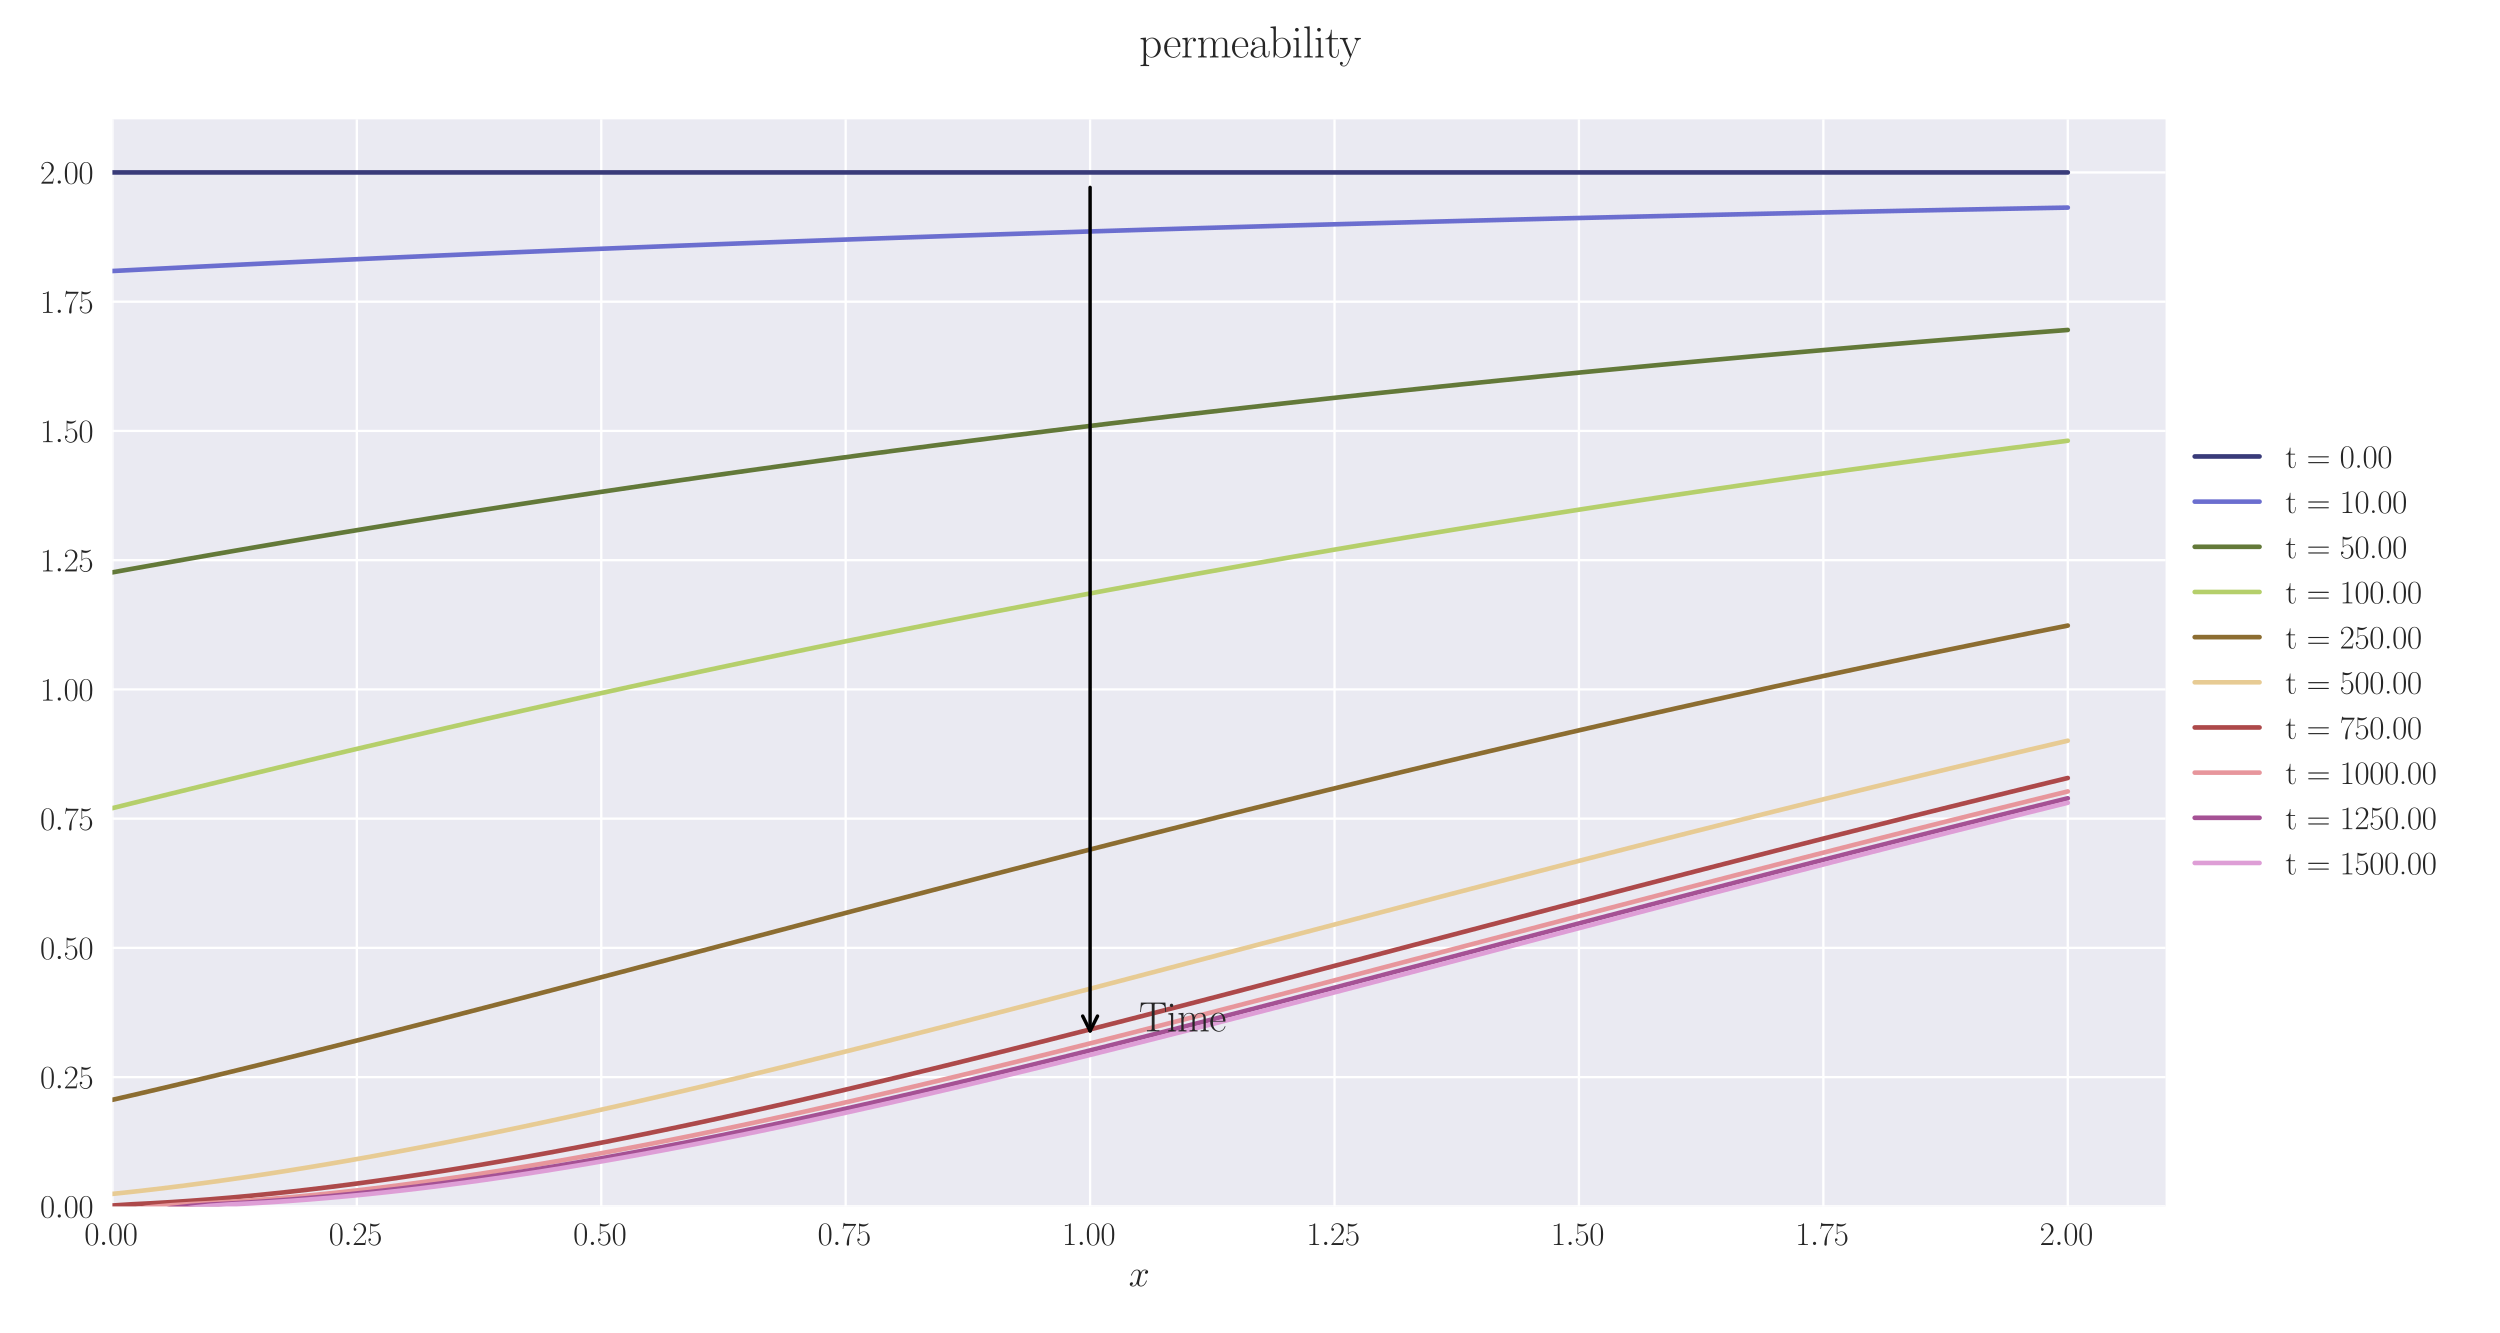 <?xml version="1.0" encoding="utf-8" standalone="no"?>
<!DOCTYPE svg PUBLIC "-//W3C//DTD SVG 1.1//EN"
  "http://www.w3.org/Graphics/SVG/1.1/DTD/svg11.dtd">
<svg xmlns:xlink="http://www.w3.org/1999/xlink" width="1080pt" height="576pt" viewBox="0 0 1080 576" xmlns="http://www.w3.org/2000/svg" version="1.1">
 <defs>
  <style type="text/css">*{stroke-linejoin: round; stroke-linecap: butt}</style>
 </defs>
 <g id="figure_1">
  <g id="patch_1">
   <path d="M 0 576 
L 1080 576 
L 1080 0 
L 0 0 
z
" style="fill: #ffffff"/>
  </g>
  <g id="axes_1">
   <g id="patch_2">
    <path d="M 48.559 521.153 
L 935.518 521.153 
L 935.518 51.564 
L 48.559 51.564 
z
" style="fill: #eaeaf2"/>
   </g>
   <g id="matplotlib.axis_1">
    <g id="xtick_1">
     <g id="line2d_1">
      <path d="M 48.559 521.153 
L 48.559 51.564 
" clip-path="url(#p00d045db43)" style="fill: none; stroke: #ffffff; stroke-linecap: round"/>
     </g>
     <g id="line2d_2"/>
     <g id="text_1">
      <!-- $\mathdefault{0.00}$ -->
      <g style="fill: #262626" transform="translate(36.42 537.839) scale(0.14 -0.14)">
       <defs>
        <path id="CMR17-30" d="M 2688 2025 
C 2688 2416 2682 3080 2413 3591 
C 2176 4039 1798 4198 1466 4198 
C 1158 4198 768 4058 525 3597 
C 269 3118 243 2524 243 2025 
C 243 1661 250 1106 448 619 
C 723 -39 1216 -128 1466 -128 
C 1760 -128 2208 -7 2470 600 
C 2662 1042 2688 1559 2688 2025 
z
M 1466 -26 
C 1056 -26 813 325 723 812 
C 653 1188 653 1738 653 2096 
C 653 2588 653 2997 736 3387 
C 858 3929 1216 4096 1466 4096 
C 1728 4096 2067 3923 2189 3400 
C 2272 3036 2278 2607 2278 2096 
C 2278 1680 2278 1169 2202 792 
C 2067 95 1690 -26 1466 -26 
z
" transform="scale(0.016)"/>
        <path id="CMMI12-3a" d="M 1178 307 
C 1178 492 1024 619 870 619 
C 685 619 557 466 557 313 
C 557 128 710 0 864 0 
C 1050 0 1178 153 1178 307 
z
" transform="scale(0.016)"/>
       </defs>
       <use xlink:href="#CMR17-30" transform="scale(0.996)"/>
       <use xlink:href="#CMMI12-3a" transform="translate(45.69 0) scale(0.996)"/>
       <use xlink:href="#CMR17-30" transform="translate(72.788 0) scale(0.996)"/>
       <use xlink:href="#CMR17-30" transform="translate(118.478 0) scale(0.996)"/>
      </g>
     </g>
    </g>
    <g id="xtick_2">
     <g id="line2d_3">
      <path d="M 154.149 521.153 
L 154.149 51.564 
" clip-path="url(#p00d045db43)" style="fill: none; stroke: #ffffff; stroke-linecap: round"/>
     </g>
     <g id="line2d_4"/>
     <g id="text_2">
      <!-- $\mathdefault{0.25}$ -->
      <g style="fill: #262626" transform="translate(142.01 537.839) scale(0.14 -0.14)">
       <defs>
        <path id="CMR17-32" d="M 2669 989 
L 2554 989 
C 2490 536 2438 459 2413 420 
C 2381 369 1920 369 1830 369 
L 602 369 
C 832 619 1280 1072 1824 1597 
C 2214 1967 2669 2402 2669 3035 
C 2669 3790 2067 4224 1395 4224 
C 691 4224 262 3604 262 3030 
C 262 2780 448 2748 525 2748 
C 589 2748 781 2787 781 3010 
C 781 3207 614 3264 525 3264 
C 486 3264 448 3258 422 3245 
C 544 3790 915 4058 1306 4058 
C 1862 4058 2227 3617 2227 3035 
C 2227 2479 1901 2000 1536 1584 
L 262 146 
L 262 0 
L 2515 0 
L 2669 989 
z
" transform="scale(0.016)"/>
        <path id="CMR17-35" d="M 730 3692 
C 794 3666 1056 3584 1325 3584 
C 1920 3584 2246 3911 2432 4100 
C 2432 4157 2432 4192 2394 4192 
C 2387 4192 2374 4192 2323 4163 
C 2099 4058 1837 3973 1517 3973 
C 1325 3973 1037 3999 723 4139 
C 653 4171 640 4171 634 4171 
C 602 4171 595 4164 595 4037 
L 595 2203 
C 595 2089 595 2057 659 2057 
C 691 2057 704 2070 736 2114 
C 941 2401 1222 2522 1542 2522 
C 1766 2522 2246 2382 2246 1289 
C 2246 1085 2246 715 2054 421 
C 1894 159 1645 25 1370 25 
C 947 25 518 320 403 814 
C 429 807 480 795 506 795 
C 589 795 749 840 749 1038 
C 749 1210 627 1280 506 1280 
C 358 1280 262 1190 262 1011 
C 262 454 704 -128 1382 -128 
C 2042 -128 2669 440 2669 1264 
C 2669 2030 2170 2624 1549 2624 
C 1222 2624 947 2503 730 2274 
L 730 3692 
z
" transform="scale(0.016)"/>
       </defs>
       <use xlink:href="#CMR17-30" transform="scale(0.996)"/>
       <use xlink:href="#CMMI12-3a" transform="translate(45.69 0) scale(0.996)"/>
       <use xlink:href="#CMR17-32" transform="translate(72.788 0) scale(0.996)"/>
       <use xlink:href="#CMR17-35" transform="translate(118.478 0) scale(0.996)"/>
      </g>
     </g>
    </g>
    <g id="xtick_3">
     <g id="line2d_5">
      <path d="M 259.74 521.153 
L 259.74 51.564 
" clip-path="url(#p00d045db43)" style="fill: none; stroke: #ffffff; stroke-linecap: round"/>
     </g>
     <g id="line2d_6"/>
     <g id="text_3">
      <!-- $\mathdefault{0.50}$ -->
      <g style="fill: #262626" transform="translate(247.6 537.839) scale(0.14 -0.14)">
       <use xlink:href="#CMR17-30" transform="scale(0.996)"/>
       <use xlink:href="#CMMI12-3a" transform="translate(45.69 0) scale(0.996)"/>
       <use xlink:href="#CMR17-35" transform="translate(72.788 0) scale(0.996)"/>
       <use xlink:href="#CMR17-30" transform="translate(118.478 0) scale(0.996)"/>
      </g>
     </g>
    </g>
    <g id="xtick_4">
     <g id="line2d_7">
      <path d="M 365.33 521.153 
L 365.33 51.564 
" clip-path="url(#p00d045db43)" style="fill: none; stroke: #ffffff; stroke-linecap: round"/>
     </g>
     <g id="line2d_8"/>
     <g id="text_4">
      <!-- $\mathdefault{0.75}$ -->
      <g style="fill: #262626" transform="translate(353.19 537.839) scale(0.14 -0.14)">
       <defs>
        <path id="CMR17-37" d="M 2886 3941 
L 2886 4081 
L 1382 4081 
C 634 4081 621 4165 595 4288 
L 480 4288 
L 294 3094 
L 410 3094 
C 429 3215 474 3540 550 3661 
C 589 3712 1062 3712 1171 3712 
L 2579 3712 
L 1869 2661 
C 1395 1954 1069 999 1069 165 
C 1069 89 1069 -128 1299 -128 
C 1530 -128 1530 89 1530 171 
L 1530 465 
C 1530 1508 1709 2196 2003 2636 
L 2886 3941 
z
" transform="scale(0.016)"/>
       </defs>
       <use xlink:href="#CMR17-30" transform="scale(0.996)"/>
       <use xlink:href="#CMMI12-3a" transform="translate(45.69 0) scale(0.996)"/>
       <use xlink:href="#CMR17-37" transform="translate(72.788 0) scale(0.996)"/>
       <use xlink:href="#CMR17-35" transform="translate(118.478 0) scale(0.996)"/>
      </g>
     </g>
    </g>
    <g id="xtick_5">
     <g id="line2d_9">
      <path d="M 470.92 521.153 
L 470.92 51.564 
" clip-path="url(#p00d045db43)" style="fill: none; stroke: #ffffff; stroke-linecap: round"/>
     </g>
     <g id="line2d_10"/>
     <g id="text_5">
      <!-- $\mathdefault{1.00}$ -->
      <g style="fill: #262626" transform="translate(458.781 537.839) scale(0.14 -0.14)">
       <defs>
        <path id="CMR17-31" d="M 1702 4058 
C 1702 4192 1696 4192 1606 4192 
C 1357 3916 979 3827 621 3827 
C 602 3827 570 3827 563 3808 
C 557 3795 557 3782 557 3648 
C 755 3648 1088 3686 1344 3839 
L 1344 461 
C 1344 236 1331 160 781 160 
L 589 160 
L 589 0 
C 896 0 1216 0 1523 0 
C 1830 0 2150 0 2458 0 
L 2458 160 
L 2266 160 
C 1715 160 1702 230 1702 458 
L 1702 4058 
z
" transform="scale(0.016)"/>
       </defs>
       <use xlink:href="#CMR17-31" transform="scale(0.996)"/>
       <use xlink:href="#CMMI12-3a" transform="translate(45.69 0) scale(0.996)"/>
       <use xlink:href="#CMR17-30" transform="translate(72.788 0) scale(0.996)"/>
       <use xlink:href="#CMR17-30" transform="translate(118.478 0) scale(0.996)"/>
      </g>
     </g>
    </g>
    <g id="xtick_6">
     <g id="line2d_11">
      <path d="M 576.511 521.153 
L 576.511 51.564 
" clip-path="url(#p00d045db43)" style="fill: none; stroke: #ffffff; stroke-linecap: round"/>
     </g>
     <g id="line2d_12"/>
     <g id="text_6">
      <!-- $\mathdefault{1.25}$ -->
      <g style="fill: #262626" transform="translate(564.371 537.839) scale(0.14 -0.14)">
       <use xlink:href="#CMR17-31" transform="scale(0.996)"/>
       <use xlink:href="#CMMI12-3a" transform="translate(45.69 0) scale(0.996)"/>
       <use xlink:href="#CMR17-32" transform="translate(72.788 0) scale(0.996)"/>
       <use xlink:href="#CMR17-35" transform="translate(118.478 0) scale(0.996)"/>
      </g>
     </g>
    </g>
    <g id="xtick_7">
     <g id="line2d_13">
      <path d="M 682.101 521.153 
L 682.101 51.564 
" clip-path="url(#p00d045db43)" style="fill: none; stroke: #ffffff; stroke-linecap: round"/>
     </g>
     <g id="line2d_14"/>
     <g id="text_7">
      <!-- $\mathdefault{1.50}$ -->
      <g style="fill: #262626" transform="translate(669.961 537.839) scale(0.14 -0.14)">
       <use xlink:href="#CMR17-31" transform="scale(0.996)"/>
       <use xlink:href="#CMMI12-3a" transform="translate(45.69 0) scale(0.996)"/>
       <use xlink:href="#CMR17-35" transform="translate(72.788 0) scale(0.996)"/>
       <use xlink:href="#CMR17-30" transform="translate(118.478 0) scale(0.996)"/>
      </g>
     </g>
    </g>
    <g id="xtick_8">
     <g id="line2d_15">
      <path d="M 787.691 521.153 
L 787.691 51.564 
" clip-path="url(#p00d045db43)" style="fill: none; stroke: #ffffff; stroke-linecap: round"/>
     </g>
     <g id="line2d_16"/>
     <g id="text_8">
      <!-- $\mathdefault{1.75}$ -->
      <g style="fill: #262626" transform="translate(775.552 537.839) scale(0.14 -0.14)">
       <use xlink:href="#CMR17-31" transform="scale(0.996)"/>
       <use xlink:href="#CMMI12-3a" transform="translate(45.69 0) scale(0.996)"/>
       <use xlink:href="#CMR17-37" transform="translate(72.788 0) scale(0.996)"/>
       <use xlink:href="#CMR17-35" transform="translate(118.478 0) scale(0.996)"/>
      </g>
     </g>
    </g>
    <g id="xtick_9">
     <g id="line2d_17">
      <path d="M 893.282 521.153 
L 893.282 51.564 
" clip-path="url(#p00d045db43)" style="fill: none; stroke: #ffffff; stroke-linecap: round"/>
     </g>
     <g id="line2d_18"/>
     <g id="text_9">
      <!-- $\mathdefault{2.00}$ -->
      <g style="fill: #262626" transform="translate(881.142 537.839) scale(0.14 -0.14)">
       <use xlink:href="#CMR17-32" transform="scale(0.996)"/>
       <use xlink:href="#CMMI12-3a" transform="translate(45.69 0) scale(0.996)"/>
       <use xlink:href="#CMR17-30" transform="translate(72.788 0) scale(0.996)"/>
       <use xlink:href="#CMR17-30" transform="translate(118.478 0) scale(0.996)"/>
      </g>
     </g>
    </g>
    <g id="text_10">
     <!-- $x$ -->
     <g style="fill: #262626" transform="translate(487.604 555.621) scale(0.16 -0.16)">
      <defs>
       <path id="CMMI12-78" d="M 3034 2606 
C 2829 2567 2752 2414 2752 2293 
C 2752 2139 2874 2088 2963 2088 
C 3155 2088 3290 2254 3290 2427 
C 3290 2695 2982 2816 2714 2816 
C 2323 2816 2106 2433 2048 2312 
C 1901 2816 1504 2816 1389 2816 
C 736 2816 390 1980 390 1839 
C 390 1814 416 1782 461 1782 
C 512 1782 525 1820 538 1846 
C 755 2555 1184 2689 1370 2689 
C 1658 2689 1715 2420 1715 2267 
C 1715 2127 1677 1980 1600 1673 
L 1382 798 
C 1286 415 1101 64 762 64 
C 730 64 570 64 435 147 
C 666 192 717 383 717 460 
C 717 588 621 664 499 664 
C 346 664 179 530 179 326 
C 179 57 480 -64 755 -64 
C 1062 -64 1280 179 1414 441 
C 1517 64 1837 -64 2074 -64 
C 2726 -64 3072 773 3072 913 
C 3072 945 3046 971 3008 971 
C 2950 971 2944 939 2925 888 
C 2752 326 2381 64 2093 64 
C 1869 64 1747 230 1747 492 
C 1747 632 1773 734 1875 1156 
L 2099 2024 
C 2195 2408 2413 2689 2707 2689 
C 2720 2689 2899 2689 3034 2606 
z
" transform="scale(0.016)"/>
      </defs>
      <use xlink:href="#CMMI12-78" transform="scale(0.996)"/>
     </g>
    </g>
   </g>
   <g id="matplotlib.axis_2">
    <g id="ytick_1">
     <g id="line2d_19">
      <path d="M 48.559 521.153 
L 935.518 521.153 
" clip-path="url(#p00d045db43)" style="fill: none; stroke: #ffffff; stroke-linecap: round"/>
     </g>
     <g id="line2d_20"/>
     <g id="text_11">
      <!-- $\mathdefault{0.00}$ -->
      <g style="fill: #262626" transform="translate(17.28 525.996) scale(0.14 -0.14)">
       <use xlink:href="#CMR17-30" transform="scale(0.996)"/>
       <use xlink:href="#CMMI12-3a" transform="translate(45.69 0) scale(0.996)"/>
       <use xlink:href="#CMR17-30" transform="translate(72.788 0) scale(0.996)"/>
       <use xlink:href="#CMR17-30" transform="translate(118.478 0) scale(0.996)"/>
      </g>
     </g>
    </g>
    <g id="ytick_2">
     <g id="line2d_21">
      <path d="M 48.559 465.321 
L 935.518 465.321 
" clip-path="url(#p00d045db43)" style="fill: none; stroke: #ffffff; stroke-linecap: round"/>
     </g>
     <g id="line2d_22"/>
     <g id="text_12">
      <!-- $\mathdefault{0.25}$ -->
      <g style="fill: #262626" transform="translate(17.28 470.164) scale(0.14 -0.14)">
       <use xlink:href="#CMR17-30" transform="scale(0.996)"/>
       <use xlink:href="#CMMI12-3a" transform="translate(45.69 0) scale(0.996)"/>
       <use xlink:href="#CMR17-32" transform="translate(72.788 0) scale(0.996)"/>
       <use xlink:href="#CMR17-35" transform="translate(118.478 0) scale(0.996)"/>
      </g>
     </g>
    </g>
    <g id="ytick_3">
     <g id="line2d_23">
      <path d="M 48.559 409.489 
L 935.518 409.489 
" clip-path="url(#p00d045db43)" style="fill: none; stroke: #ffffff; stroke-linecap: round"/>
     </g>
     <g id="line2d_24"/>
     <g id="text_13">
      <!-- $\mathdefault{0.50}$ -->
      <g style="fill: #262626" transform="translate(17.28 414.332) scale(0.14 -0.14)">
       <use xlink:href="#CMR17-30" transform="scale(0.996)"/>
       <use xlink:href="#CMMI12-3a" transform="translate(45.69 0) scale(0.996)"/>
       <use xlink:href="#CMR17-35" transform="translate(72.788 0) scale(0.996)"/>
       <use xlink:href="#CMR17-30" transform="translate(118.478 0) scale(0.996)"/>
      </g>
     </g>
    </g>
    <g id="ytick_4">
     <g id="line2d_25">
      <path d="M 48.559 353.656 
L 935.518 353.656 
" clip-path="url(#p00d045db43)" style="fill: none; stroke: #ffffff; stroke-linecap: round"/>
     </g>
     <g id="line2d_26"/>
     <g id="text_14">
      <!-- $\mathdefault{0.75}$ -->
      <g style="fill: #262626" transform="translate(17.28 358.499) scale(0.14 -0.14)">
       <use xlink:href="#CMR17-30" transform="scale(0.996)"/>
       <use xlink:href="#CMMI12-3a" transform="translate(45.69 0) scale(0.996)"/>
       <use xlink:href="#CMR17-37" transform="translate(72.788 0) scale(0.996)"/>
       <use xlink:href="#CMR17-35" transform="translate(118.478 0) scale(0.996)"/>
      </g>
     </g>
    </g>
    <g id="ytick_5">
     <g id="line2d_27">
      <path d="M 48.559 297.824 
L 935.518 297.824 
" clip-path="url(#p00d045db43)" style="fill: none; stroke: #ffffff; stroke-linecap: round"/>
     </g>
     <g id="line2d_28"/>
     <g id="text_15">
      <!-- $\mathdefault{1.00}$ -->
      <g style="fill: #262626" transform="translate(17.28 302.667) scale(0.14 -0.14)">
       <use xlink:href="#CMR17-31" transform="scale(0.996)"/>
       <use xlink:href="#CMMI12-3a" transform="translate(45.69 0) scale(0.996)"/>
       <use xlink:href="#CMR17-30" transform="translate(72.788 0) scale(0.996)"/>
       <use xlink:href="#CMR17-30" transform="translate(118.478 0) scale(0.996)"/>
      </g>
     </g>
    </g>
    <g id="ytick_6">
     <g id="line2d_29">
      <path d="M 48.559 241.992 
L 935.518 241.992 
" clip-path="url(#p00d045db43)" style="fill: none; stroke: #ffffff; stroke-linecap: round"/>
     </g>
     <g id="line2d_30"/>
     <g id="text_16">
      <!-- $\mathdefault{1.25}$ -->
      <g style="fill: #262626" transform="translate(17.28 246.835) scale(0.14 -0.14)">
       <use xlink:href="#CMR17-31" transform="scale(0.996)"/>
       <use xlink:href="#CMMI12-3a" transform="translate(45.69 0) scale(0.996)"/>
       <use xlink:href="#CMR17-32" transform="translate(72.788 0) scale(0.996)"/>
       <use xlink:href="#CMR17-35" transform="translate(118.478 0) scale(0.996)"/>
      </g>
     </g>
    </g>
    <g id="ytick_7">
     <g id="line2d_31">
      <path d="M 48.559 186.16 
L 935.518 186.16 
" clip-path="url(#p00d045db43)" style="fill: none; stroke: #ffffff; stroke-linecap: round"/>
     </g>
     <g id="line2d_32"/>
     <g id="text_17">
      <!-- $\mathdefault{1.50}$ -->
      <g style="fill: #262626" transform="translate(17.28 191.003) scale(0.14 -0.14)">
       <use xlink:href="#CMR17-31" transform="scale(0.996)"/>
       <use xlink:href="#CMMI12-3a" transform="translate(45.69 0) scale(0.996)"/>
       <use xlink:href="#CMR17-35" transform="translate(72.788 0) scale(0.996)"/>
       <use xlink:href="#CMR17-30" transform="translate(118.478 0) scale(0.996)"/>
      </g>
     </g>
    </g>
    <g id="ytick_8">
     <g id="line2d_33">
      <path d="M 48.559 130.328 
L 935.518 130.328 
" clip-path="url(#p00d045db43)" style="fill: none; stroke: #ffffff; stroke-linecap: round"/>
     </g>
     <g id="line2d_34"/>
     <g id="text_18">
      <!-- $\mathdefault{1.75}$ -->
      <g style="fill: #262626" transform="translate(17.28 135.171) scale(0.14 -0.14)">
       <use xlink:href="#CMR17-31" transform="scale(0.996)"/>
       <use xlink:href="#CMMI12-3a" transform="translate(45.69 0) scale(0.996)"/>
       <use xlink:href="#CMR17-37" transform="translate(72.788 0) scale(0.996)"/>
       <use xlink:href="#CMR17-35" transform="translate(118.478 0) scale(0.996)"/>
      </g>
     </g>
    </g>
    <g id="ytick_9">
     <g id="line2d_35">
      <path d="M 48.559 74.495 
L 935.518 74.495 
" clip-path="url(#p00d045db43)" style="fill: none; stroke: #ffffff; stroke-linecap: round"/>
     </g>
     <g id="line2d_36"/>
     <g id="text_19">
      <!-- $\mathdefault{2.00}$ -->
      <g style="fill: #262626" transform="translate(17.28 79.338) scale(0.14 -0.14)">
       <use xlink:href="#CMR17-32" transform="scale(0.996)"/>
       <use xlink:href="#CMMI12-3a" transform="translate(45.69 0) scale(0.996)"/>
       <use xlink:href="#CMR17-30" transform="translate(72.788 0) scale(0.996)"/>
       <use xlink:href="#CMR17-30" transform="translate(118.478 0) scale(0.996)"/>
      </g>
     </g>
    </g>
   </g>
   <g id="line2d_37">
    <path d="M 48.559 74.495 
L 57.006 74.495 
L 65.454 74.495 
L 73.901 74.495 
L 82.348 74.495 
L 90.795 74.495 
L 99.242 74.495 
L 107.69 74.495 
L 116.137 74.495 
L 124.584 74.495 
L 133.031 74.495 
L 141.479 74.495 
L 149.926 74.495 
L 158.373 74.495 
L 166.82 74.495 
L 175.267 74.495 
L 183.715 74.495 
L 192.162 74.495 
L 200.609 74.495 
L 209.056 74.495 
L 217.504 74.495 
L 225.951 74.495 
L 234.398 74.495 
L 242.845 74.495 
L 251.292 74.495 
L 259.74 74.495 
L 268.187 74.495 
L 276.634 74.495 
L 285.081 74.495 
L 293.529 74.495 
L 301.976 74.495 
L 310.423 74.495 
L 318.87 74.495 
L 327.317 74.495 
L 335.765 74.495 
L 344.212 74.495 
L 352.659 74.495 
L 361.106 74.495 
L 369.554 74.495 
L 378.001 74.495 
L 386.448 74.495 
L 394.895 74.495 
L 403.343 74.495 
L 411.79 74.495 
L 420.237 74.495 
L 428.684 74.495 
L 437.131 74.495 
L 445.579 74.495 
L 454.026 74.495 
L 462.473 74.495 
L 470.92 74.495 
L 479.368 74.495 
L 487.815 74.495 
L 496.262 74.495 
L 504.709 74.495 
L 513.156 74.495 
L 521.604 74.495 
L 530.051 74.495 
L 538.498 74.495 
L 546.945 74.495 
L 555.393 74.495 
L 563.84 74.495 
L 572.287 74.495 
L 580.734 74.495 
L 589.181 74.495 
L 597.629 74.495 
L 606.076 74.495 
L 614.523 74.495 
L 622.97 74.495 
L 631.418 74.495 
L 639.865 74.495 
L 648.312 74.495 
L 656.759 74.495 
L 665.206 74.495 
L 673.654 74.495 
L 682.101 74.495 
L 690.548 74.495 
L 698.995 74.495 
L 707.443 74.495 
L 715.89 74.495 
L 724.337 74.495 
L 732.784 74.495 
L 741.232 74.495 
L 749.679 74.495 
L 758.126 74.495 
L 766.573 74.495 
L 775.02 74.495 
L 783.468 74.495 
L 791.915 74.495 
L 800.362 74.495 
L 808.809 74.495 
L 817.257 74.495 
L 825.704 74.495 
L 834.151 74.495 
L 842.598 74.495 
L 851.045 74.495 
L 859.493 74.495 
L 867.94 74.495 
L 876.387 74.495 
L 884.834 74.495 
L 893.282 74.495 
" clip-path="url(#p00d045db43)" style="fill: none; stroke: #393b79; stroke-width: 2; stroke-linecap: round"/>
   </g>
   <g id="line2d_38">
    <path d="M 48.559 117.081 
L 57.006 116.651 
L 65.454 116.225 
L 73.901 115.799 
L 82.348 115.377 
L 90.795 114.961 
L 99.242 114.549 
L 107.69 114.142 
L 116.137 113.739 
L 124.584 113.341 
L 133.031 112.948 
L 141.479 112.559 
L 149.926 112.171 
L 158.373 111.785 
L 166.82 111.404 
L 175.267 111.026 
L 183.715 110.654 
L 192.162 110.285 
L 200.609 109.92 
L 209.056 109.56 
L 217.504 109.204 
L 225.951 108.851 
L 234.398 108.503 
L 242.845 108.155 
L 251.292 107.809 
L 259.74 107.467 
L 268.187 107.129 
L 276.634 106.795 
L 285.081 106.465 
L 293.529 106.138 
L 301.976 105.815 
L 310.423 105.496 
L 318.87 105.18 
L 327.317 104.867 
L 335.765 104.559 
L 344.212 104.251 
L 352.659 103.944 
L 361.106 103.641 
L 369.554 103.342 
L 378.001 103.045 
L 386.448 102.752 
L 394.895 102.462 
L 403.343 102.175 
L 411.79 101.892 
L 420.237 101.612 
L 428.684 101.334 
L 437.131 101.06 
L 445.579 100.789 
L 454.026 100.521 
L 462.473 100.255 
L 470.92 99.988 
L 479.368 99.725 
L 487.815 99.465 
L 496.262 99.207 
L 504.709 98.953 
L 513.156 98.701 
L 521.604 98.452 
L 530.051 98.205 
L 538.498 97.962 
L 546.945 97.721 
L 555.393 97.482 
L 563.84 97.246 
L 572.287 97.013 
L 580.734 96.783 
L 589.181 96.555 
L 597.629 96.329 
L 606.076 96.105 
L 614.523 95.881 
L 622.97 95.659 
L 631.418 95.44 
L 639.865 95.224 
L 648.312 95.009 
L 656.759 94.797 
L 665.206 94.587 
L 673.654 94.38 
L 682.101 94.175 
L 690.548 93.972 
L 698.995 93.771 
L 707.443 93.572 
L 715.89 93.376 
L 724.337 93.182 
L 732.784 92.99 
L 741.232 92.799 
L 749.679 92.611 
L 758.126 92.425 
L 766.573 92.241 
L 775.02 92.059 
L 783.468 91.878 
L 791.915 91.697 
L 800.362 91.519 
L 808.809 91.342 
L 817.257 91.167 
L 825.704 90.994 
L 834.151 90.823 
L 842.598 90.653 
L 851.045 90.486 
L 859.493 90.32 
L 867.94 90.156 
L 876.387 89.994 
L 884.834 89.834 
L 893.282 89.675 
" clip-path="url(#p00d045db43)" style="fill: none; stroke: #6b6ecf; stroke-width: 2; stroke-linecap: round"/>
   </g>
   <g id="line2d_39">
    <path d="M 48.559 247.265 
L 57.006 245.742 
L 65.454 244.233 
L 73.901 242.737 
L 82.348 241.247 
L 90.795 239.77 
L 99.242 238.307 
L 107.69 236.849 
L 116.137 235.406 
L 124.584 233.974 
L 133.031 232.55 
L 141.479 231.14 
L 149.926 229.738 
L 158.373 228.348 
L 166.82 226.97 
L 175.267 225.599 
L 183.715 224.244 
L 192.162 222.893 
L 200.609 221.558 
L 209.056 220.229 
L 217.504 218.914 
L 225.951 217.607 
L 234.398 216.312 
L 242.845 215.025 
L 251.292 213.751 
L 259.74 212.484 
L 268.187 211.23 
L 276.634 209.984 
L 285.081 208.751 
L 293.529 207.523 
L 301.976 206.311 
L 310.423 205.102 
L 318.87 203.91 
L 327.317 202.721 
L 335.765 201.546 
L 344.212 200.379 
L 352.659 199.221 
L 361.106 198.076 
L 369.554 196.935 
L 378.001 195.809 
L 386.448 194.688 
L 394.895 193.578 
L 403.343 192.479 
L 411.79 191.385 
L 420.237 190.304 
L 428.684 189.23 
L 437.131 188.165 
L 445.579 187.113 
L 454.026 186.063 
L 462.473 185.026 
L 470.92 184.001 
L 479.368 182.977 
L 487.815 181.966 
L 496.262 180.966 
L 504.709 179.968 
L 513.156 178.983 
L 521.604 178.01 
L 530.051 177.037 
L 538.498 176.076 
L 546.945 175.128 
L 555.393 174.181 
L 563.84 173.244 
L 572.287 172.319 
L 580.734 171.399 
L 589.181 170.486 
L 597.629 169.583 
L 606.076 168.691 
L 614.523 167.799 
L 622.97 166.919 
L 631.418 166.049 
L 639.865 165.184 
L 648.312 164.325 
L 656.759 163.476 
L 665.206 162.637 
L 673.654 161.801 
L 682.101 160.971 
L 690.548 160.152 
L 698.995 159.343 
L 707.443 158.536 
L 715.89 157.736 
L 724.337 156.945 
L 732.784 156.164 
L 741.232 155.387 
L 749.679 154.614 
L 758.126 153.851 
L 766.573 153.097 
L 775.02 152.35 
L 783.468 151.604 
L 791.915 150.867 
L 800.362 150.138 
L 808.809 149.419 
L 817.257 148.702 
L 825.704 147.99 
L 834.151 147.286 
L 842.598 146.59 
L 851.045 145.903 
L 859.493 145.218 
L 867.94 144.537 
L 876.387 143.864 
L 884.834 143.2 
L 893.282 142.543 
" clip-path="url(#p00d045db43)" style="fill: none; stroke: #637939; stroke-width: 2; stroke-linecap: round"/>
   </g>
   <g id="line2d_40">
    <path d="M 48.559 349.125 
L 57.006 347.025 
L 65.454 344.934 
L 73.901 342.852 
L 82.348 340.778 
L 90.795 338.712 
L 99.242 336.655 
L 107.69 334.608 
L 116.137 332.57 
L 124.584 330.541 
L 133.031 328.522 
L 141.479 326.512 
L 149.926 324.512 
L 158.373 322.522 
L 166.82 320.542 
L 175.267 318.571 
L 183.715 316.612 
L 192.162 314.66 
L 200.609 312.721 
L 209.056 310.792 
L 217.504 308.872 
L 225.951 306.964 
L 234.398 305.068 
L 242.845 303.179 
L 251.292 301.302 
L 259.74 299.436 
L 268.187 297.582 
L 276.634 295.739 
L 285.081 293.905 
L 293.529 292.082 
L 301.976 290.27 
L 310.423 288.469 
L 318.87 286.68 
L 327.317 284.901 
L 335.765 283.134 
L 344.212 281.378 
L 352.659 279.632 
L 361.106 277.898 
L 369.554 276.175 
L 378.001 274.464 
L 386.448 272.764 
L 394.895 271.075 
L 403.343 269.397 
L 411.79 267.73 
L 420.237 266.073 
L 428.684 264.428 
L 437.131 262.794 
L 445.579 261.172 
L 454.026 259.562 
L 462.473 257.961 
L 470.92 256.371 
L 479.368 254.793 
L 487.815 253.227 
L 496.262 251.671 
L 504.709 250.125 
L 513.156 248.591 
L 521.604 247.071 
L 530.051 245.557 
L 538.498 244.055 
L 546.945 242.567 
L 555.393 241.087 
L 563.84 239.618 
L 572.287 238.163 
L 580.734 236.715 
L 589.181 235.278 
L 597.629 233.856 
L 606.076 232.439 
L 614.523 231.036 
L 622.97 229.642 
L 631.418 228.259 
L 639.865 226.889 
L 648.312 225.525 
L 656.759 224.177 
L 665.206 222.834 
L 673.654 221.505 
L 682.101 220.183 
L 690.548 218.875 
L 698.995 217.574 
L 707.443 216.286 
L 715.89 215.006 
L 724.337 213.738 
L 732.784 212.478 
L 741.232 211.23 
L 749.679 209.99 
L 758.126 208.762 
L 766.573 207.541 
L 775.02 206.335 
L 783.468 205.131 
L 791.915 203.944 
L 800.362 202.761 
L 808.809 201.591 
L 817.257 200.43 
L 825.704 199.277 
L 834.151 198.138 
L 842.598 197.001 
L 851.045 195.88 
L 859.493 194.764 
L 867.94 193.658 
L 876.387 192.565 
L 884.834 191.475 
L 893.282 190.399 
" clip-path="url(#p00d045db43)" style="fill: none; stroke: #b5cf6b; stroke-width: 2; stroke-linecap: round"/>
   </g>
   <g id="line2d_41">
    <path d="M 48.559 475.121 
L 57.006 473.171 
L 65.454 471.2 
L 73.901 469.21 
L 82.348 467.201 
L 90.795 465.174 
L 99.242 463.13 
L 107.69 461.071 
L 116.137 458.996 
L 124.584 456.908 
L 133.031 454.806 
L 141.479 452.691 
L 149.926 450.565 
L 158.373 448.428 
L 166.82 446.28 
L 175.267 444.123 
L 183.715 441.957 
L 192.162 439.783 
L 200.609 437.602 
L 209.056 435.413 
L 217.504 433.219 
L 225.951 431.019 
L 234.398 428.813 
L 242.845 426.603 
L 251.292 424.39 
L 259.74 422.173 
L 268.187 419.954 
L 276.634 417.732 
L 285.081 415.508 
L 293.529 413.283 
L 301.976 411.057 
L 310.423 408.831 
L 318.87 406.605 
L 327.317 404.38 
L 335.765 402.155 
L 344.212 399.932 
L 352.659 397.71 
L 361.106 395.491 
L 369.554 393.274 
L 378.001 391.06 
L 386.448 388.849 
L 394.895 386.641 
L 403.343 384.438 
L 411.79 382.239 
L 420.237 380.045 
L 428.684 377.854 
L 437.131 375.669 
L 445.579 373.49 
L 454.026 371.316 
L 462.473 369.149 
L 470.92 366.986 
L 479.368 364.831 
L 487.815 362.682 
L 496.262 360.54 
L 504.709 358.404 
L 513.156 356.277 
L 521.604 354.156 
L 530.051 352.044 
L 538.498 349.939 
L 546.945 347.842 
L 555.393 345.754 
L 563.84 343.674 
L 572.287 341.602 
L 580.734 339.54 
L 589.181 337.485 
L 597.629 335.44 
L 606.076 333.404 
L 614.523 331.378 
L 622.97 329.36 
L 631.418 327.353 
L 639.865 325.353 
L 648.312 323.366 
L 656.759 321.386 
L 665.206 319.419 
L 673.654 317.458 
L 682.101 315.51 
L 690.548 313.572 
L 698.995 311.643 
L 707.443 309.726 
L 715.89 307.818 
L 724.337 305.92 
L 732.784 304.034 
L 741.232 302.159 
L 749.679 300.293 
L 758.126 298.438 
L 766.573 296.593 
L 775.02 294.76 
L 783.468 292.938 
L 791.915 291.127 
L 800.362 289.327 
L 808.809 287.538 
L 817.257 285.76 
L 825.704 283.993 
L 834.151 282.236 
L 842.598 280.491 
L 851.045 278.756 
L 859.493 277.032 
L 867.94 275.319 
L 876.387 273.617 
L 884.834 271.927 
L 893.282 270.248 
" clip-path="url(#p00d045db43)" style="fill: none; stroke: #8c6d31; stroke-width: 2; stroke-linecap: round"/>
   </g>
   <g id="line2d_42">
    <path d="M 48.559 515.767 
L 57.006 514.868 
L 65.454 513.91 
L 73.901 512.894 
L 82.348 511.823 
L 90.795 510.698 
L 99.242 509.521 
L 107.69 508.293 
L 116.137 507.017 
L 124.584 505.695 
L 133.031 504.327 
L 141.479 502.915 
L 149.926 501.461 
L 158.373 499.967 
L 166.82 498.434 
L 175.267 496.863 
L 183.715 495.256 
L 192.162 493.613 
L 200.609 491.938 
L 209.056 490.23 
L 217.504 488.491 
L 225.951 486.723 
L 234.398 484.926 
L 242.845 483.102 
L 251.292 481.252 
L 259.74 479.376 
L 268.187 477.477 
L 276.634 475.555 
L 285.081 473.611 
L 293.529 471.647 
L 301.976 469.662 
L 310.423 467.659 
L 318.87 465.638 
L 327.317 463.6 
L 335.765 461.546 
L 344.212 459.477 
L 352.659 457.393 
L 361.106 455.296 
L 369.554 453.187 
L 378.001 451.065 
L 386.448 448.932 
L 394.895 446.789 
L 403.343 444.636 
L 411.79 442.474 
L 420.237 440.304 
L 428.684 438.126 
L 437.131 435.941 
L 445.579 433.75 
L 454.026 431.552 
L 462.473 429.351 
L 470.92 427.144 
L 479.368 424.933 
L 487.815 422.719 
L 496.262 420.502 
L 504.709 418.282 
L 513.156 416.061 
L 521.604 413.839 
L 530.051 411.615 
L 538.498 409.391 
L 546.945 407.166 
L 555.393 404.943 
L 563.84 402.719 
L 572.287 400.498 
L 580.734 398.278 
L 589.181 396.06 
L 597.629 393.844 
L 606.076 391.631 
L 614.523 389.421 
L 622.97 387.215 
L 631.418 385.013 
L 639.865 382.814 
L 648.312 380.62 
L 656.759 378.431 
L 665.206 376.247 
L 673.654 374.067 
L 682.101 371.894 
L 690.548 369.726 
L 698.995 367.565 
L 707.443 365.41 
L 715.89 363.26 
L 724.337 361.118 
L 732.784 358.984 
L 741.232 356.856 
L 749.679 354.736 
L 758.126 352.623 
L 766.573 350.517 
L 775.02 348.421 
L 783.468 346.332 
L 791.915 344.251 
L 800.362 342.178 
L 808.809 340.114 
L 817.257 338.06 
L 825.704 336.015 
L 834.151 333.977 
L 842.598 331.949 
L 851.045 329.932 
L 859.493 327.922 
L 867.94 325.924 
L 876.387 323.933 
L 884.834 321.954 
L 893.282 319.983 
" clip-path="url(#p00d045db43)" style="fill: none; stroke: #e7cb94; stroke-width: 2; stroke-linecap: round"/>
   </g>
   <g id="line2d_43">
    <path d="M 48.559 520.781 
L 57.006 520.236 
L 65.454 519.807 
L 73.901 519.309 
L 82.348 518.74 
L 90.795 518.1 
L 99.242 517.393 
L 107.69 516.621 
L 116.137 515.785 
L 124.584 514.887 
L 133.031 513.931 
L 141.479 512.916 
L 149.926 511.846 
L 158.373 510.722 
L 166.82 509.547 
L 175.267 508.321 
L 183.715 507.046 
L 192.162 505.725 
L 200.609 504.358 
L 209.056 502.948 
L 217.504 501.495 
L 225.951 500.002 
L 234.398 498.47 
L 242.845 496.9 
L 251.292 495.294 
L 259.74 493.653 
L 268.187 491.979 
L 276.634 490.272 
L 285.081 488.535 
L 293.529 486.767 
L 301.976 484.972 
L 310.423 483.148 
L 318.87 481.299 
L 327.317 479.425 
L 335.765 477.527 
L 344.212 475.606 
L 352.659 473.663 
L 361.106 471.699 
L 369.554 469.716 
L 378.001 467.714 
L 386.448 465.694 
L 394.895 463.656 
L 403.343 461.603 
L 411.79 459.535 
L 420.237 457.452 
L 428.684 455.356 
L 437.131 453.247 
L 445.579 451.126 
L 454.026 448.994 
L 462.473 446.852 
L 470.92 444.699 
L 479.368 442.538 
L 487.815 440.369 
L 496.262 438.191 
L 504.709 436.007 
L 513.156 433.817 
L 521.604 431.62 
L 530.051 429.419 
L 538.498 427.213 
L 546.945 425.003 
L 555.393 422.789 
L 563.84 420.572 
L 572.287 418.353 
L 580.734 416.133 
L 589.181 413.911 
L 597.629 411.688 
L 606.076 409.464 
L 614.523 407.24 
L 622.97 405.017 
L 631.418 402.794 
L 639.865 400.573 
L 648.312 398.353 
L 656.759 396.136 
L 665.206 393.92 
L 673.654 391.708 
L 682.101 389.498 
L 690.548 387.292 
L 698.995 385.09 
L 707.443 382.892 
L 715.89 380.698 
L 724.337 378.51 
L 732.784 376.325 
L 741.232 374.147 
L 749.679 371.973 
L 758.126 369.806 
L 766.573 367.644 
L 775.02 365.49 
L 783.468 363.341 
L 791.915 361.199 
L 800.362 359.064 
L 808.809 356.937 
L 817.257 354.817 
L 825.704 352.704 
L 834.151 350.599 
L 842.598 348.502 
L 851.045 346.413 
L 859.493 344.332 
L 867.94 342.26 
L 876.387 340.196 
L 884.834 338.142 
L 893.282 336.097 
" clip-path="url(#p00d045db43)" style="fill: none; stroke: #ad494a; stroke-width: 2; stroke-linecap: round"/>
   </g>
   <g id="line2d_44">
    <path d="M 48.559 524.348 
L 57.006 522.585 
L 65.454 521.427 
L 73.901 520.664 
L 82.348 520.159 
L 90.795 519.721 
L 99.242 519.211 
L 107.69 518.628 
L 116.137 517.976 
L 124.584 517.257 
L 133.031 516.473 
L 141.479 515.626 
L 149.926 514.718 
L 158.373 513.751 
L 166.82 512.726 
L 175.267 511.646 
L 183.715 510.513 
L 192.162 509.328 
L 200.609 508.093 
L 209.056 506.81 
L 217.504 505.48 
L 225.951 504.106 
L 234.398 502.688 
L 242.845 501.228 
L 251.292 499.728 
L 259.74 498.189 
L 268.187 496.613 
L 276.634 495 
L 285.081 493.353 
L 293.529 491.673 
L 301.976 489.961 
L 310.423 488.218 
L 318.87 486.446 
L 327.317 484.645 
L 335.765 482.817 
L 344.212 480.964 
L 352.659 479.085 
L 361.106 477.183 
L 369.554 475.258 
L 378.001 473.311 
L 386.448 471.344 
L 394.895 469.358 
L 403.343 467.352 
L 411.79 465.329 
L 420.237 463.289 
L 428.684 461.233 
L 437.131 459.163 
L 445.579 457.077 
L 454.026 454.979 
L 462.473 452.868 
L 470.92 450.745 
L 479.368 448.611 
L 487.815 446.467 
L 496.262 444.314 
L 504.709 442.151 
L 513.156 439.98 
L 521.604 437.802 
L 530.051 435.616 
L 538.498 433.425 
L 546.945 431.228 
L 555.393 429.026 
L 563.84 426.819 
L 572.287 424.609 
L 580.734 422.394 
L 589.181 420.178 
L 597.629 417.959 
L 606.076 415.738 
L 614.523 413.515 
L 622.97 411.292 
L 631.418 409.069 
L 639.865 406.845 
L 648.312 404.622 
L 656.759 402.4 
L 665.206 400.179 
L 673.654 397.96 
L 682.101 395.743 
L 690.548 393.528 
L 698.995 391.317 
L 707.443 389.108 
L 715.89 386.903 
L 724.337 384.702 
L 732.784 382.504 
L 741.232 380.311 
L 749.679 378.123 
L 758.126 375.941 
L 766.573 373.763 
L 775.02 371.591 
L 783.468 369.424 
L 791.915 367.265 
L 800.362 365.11 
L 808.809 362.963 
L 817.257 360.823 
L 825.704 358.689 
L 834.151 356.563 
L 842.598 354.444 
L 851.045 352.333 
L 859.493 350.229 
L 867.94 348.134 
L 876.387 346.047 
L 884.834 343.968 
L 893.282 341.898 
" clip-path="url(#p00d045db43)" style="fill: none; stroke: #e7969c; stroke-width: 2; stroke-linecap: round"/>
   </g>
   <g id="line2d_45">
    <path d="M 48.559 528.597 
L 57.006 525.362 
L 65.454 523.249 
L 73.901 521.864 
L 82.348 520.953 
L 90.795 520.35 
L 99.242 519.918 
L 107.69 519.438 
L 116.137 518.886 
L 124.584 518.264 
L 133.031 517.573 
L 141.479 516.817 
L 149.926 515.997 
L 158.373 515.114 
L 166.82 514.172 
L 175.267 513.172 
L 183.715 512.116 
L 192.162 511.005 
L 200.609 509.842 
L 209.056 508.628 
L 217.504 507.366 
L 225.951 506.056 
L 234.398 504.7 
L 242.845 503.301 
L 251.292 501.859 
L 259.74 500.376 
L 268.187 498.854 
L 276.634 497.293 
L 285.081 495.696 
L 293.529 494.064 
L 301.976 492.398 
L 310.423 490.699 
L 318.87 488.969 
L 327.317 487.21 
L 335.765 485.421 
L 344.212 483.605 
L 352.659 481.762 
L 361.106 479.894 
L 369.554 478.002 
L 378.001 476.087 
L 386.448 474.15 
L 394.895 472.191 
L 403.343 470.213 
L 411.79 468.215 
L 420.237 466.2 
L 428.684 464.167 
L 437.131 462.118 
L 445.579 460.054 
L 454.026 457.975 
L 462.473 455.882 
L 470.92 453.776 
L 479.368 451.659 
L 487.815 449.53 
L 496.262 447.39 
L 504.709 445.24 
L 513.156 443.081 
L 521.604 440.914 
L 530.051 438.739 
L 538.498 436.557 
L 546.945 434.368 
L 555.393 432.173 
L 563.84 429.973 
L 572.287 427.768 
L 580.734 425.56 
L 589.181 423.347 
L 597.629 421.131 
L 606.076 418.914 
L 614.523 416.693 
L 622.97 414.472 
L 631.418 412.249 
L 639.865 410.026 
L 648.312 407.802 
L 656.759 405.579 
L 665.206 403.356 
L 673.654 401.135 
L 682.101 398.915 
L 690.548 396.697 
L 698.995 394.481 
L 707.443 392.268 
L 715.89 390.058 
L 724.337 387.852 
L 732.784 385.649 
L 741.232 383.45 
L 749.679 381.255 
L 758.126 379.065 
L 766.573 376.881 
L 775.02 374.7 
L 783.468 372.526 
L 791.915 370.357 
L 800.362 368.195 
L 808.809 366.038 
L 817.257 363.888 
L 825.704 361.745 
L 834.151 359.608 
L 842.598 357.478 
L 851.045 355.356 
L 859.493 353.242 
L 867.94 351.135 
L 876.387 349.036 
L 884.834 346.946 
L 893.282 344.863 
" clip-path="url(#p00d045db43)" style="fill: none; stroke: #a55194; stroke-width: 2; stroke-linecap: round"/>
   </g>
   <g id="line2d_46">
    <path d="M 48.559 533.123 
L 57.006 528.305 
L 65.454 525.171 
L 73.901 523.125 
L 82.348 521.783 
L 90.795 520.899 
L 99.242 520.314 
L 107.69 519.885 
L 116.137 519.4 
L 124.584 518.842 
L 133.031 518.215 
L 141.479 517.519 
L 149.926 516.758 
L 158.373 515.933 
L 166.82 515.046 
L 175.267 514.1 
L 183.715 513.095 
L 192.162 512.035 
L 200.609 510.921 
L 209.056 509.754 
L 217.504 508.537 
L 225.951 507.27 
L 234.398 505.957 
L 242.845 504.598 
L 251.292 503.196 
L 259.74 501.751 
L 268.187 500.265 
L 276.634 498.74 
L 285.081 497.176 
L 293.529 495.577 
L 301.976 493.942 
L 310.423 492.274 
L 318.87 490.573 
L 327.317 488.841 
L 335.765 487.079 
L 344.212 485.288 
L 352.659 483.47 
L 361.106 481.625 
L 369.554 479.756 
L 378.001 477.862 
L 386.448 475.945 
L 394.895 474.006 
L 403.343 472.046 
L 411.79 470.067 
L 420.237 468.068 
L 428.684 466.051 
L 437.131 464.017 
L 445.579 461.967 
L 454.026 459.902 
L 462.473 457.822 
L 470.92 455.728 
L 479.368 453.622 
L 487.815 451.503 
L 496.262 449.373 
L 504.709 447.233 
L 513.156 445.082 
L 521.604 442.923 
L 530.051 440.755 
L 538.498 438.58 
L 546.945 436.397 
L 555.393 434.208 
L 563.84 432.012 
L 572.287 429.812 
L 580.734 427.607 
L 589.181 425.398 
L 597.629 423.186 
L 606.076 420.97 
L 614.523 418.751 
L 622.97 416.531 
L 631.418 414.31 
L 639.865 412.087 
L 648.312 409.863 
L 656.759 407.64 
L 665.206 405.417 
L 673.654 403.195 
L 682.101 400.973 
L 690.548 398.754 
L 698.995 396.536 
L 707.443 394.32 
L 715.89 392.108 
L 724.337 389.899 
L 732.784 387.692 
L 741.232 385.49 
L 749.679 383.291 
L 758.126 381.096 
L 766.573 378.906 
L 775.02 376.722 
L 783.468 374.542 
L 791.915 372.368 
L 800.362 370.2 
L 808.809 368.038 
L 817.257 365.882 
L 825.704 363.733 
L 834.151 361.59 
L 842.598 359.454 
L 851.045 357.325 
L 859.493 355.203 
L 867.94 353.09 
L 876.387 350.983 
L 884.834 348.885 
L 893.282 346.795 
" clip-path="url(#p00d045db43)" style="fill: none; stroke: #de9ed6; stroke-width: 2; stroke-linecap: round"/>
   </g>
   <g id="patch_3">
    <path d="M 48.559 521.153 
L 48.559 51.564 
" style="fill: none"/>
   </g>
   <g id="patch_4">
    <path d="M 935.518 521.153 
L 935.518 51.564 
" style="fill: none"/>
   </g>
   <g id="patch_5">
    <path d="M 48.559 521.153 
L 935.518 521.153 
" style="fill: none"/>
   </g>
   <g id="patch_6">
    <path d="M 48.559 51.564 
L 935.518 51.564 
" style="fill: none"/>
   </g>
   <g id="patch_7">
    <path d="M 470.92 80.964 
Q 470.92 263.995 470.92 445.349 
" style="fill: none; stroke: #000000; stroke-width: 1.5; stroke-linecap: round"/>
    <path d="M 474.12 438.949 
L 470.92 445.349 
L 467.72 438.949 
" style="fill: none; stroke: #000000; stroke-width: 1.5; stroke-linecap: round"/>
   </g>
   <g id="text_20">
    <!-- Time -->
    <g style="fill: #262626" transform="translate(492.038 445.54) scale(0.18 -0.18)">
     <defs>
      <path id="CMR17-54" d="M 3981 4326 
L 288 4326 
L 179 2918 
L 294 2918 
C 378 3976 467 4160 1453 4160 
C 1568 4160 1754 4160 1805 4154 
C 1926 4135 1926 4058 1926 3912 
L 1926 459 
C 1926 230 1907 160 1376 160 
L 1197 160 
L 1197 0 
C 1504 0 1824 0 2138 0 
C 2451 0 2771 0 3078 0 
L 3078 160 
L 2899 160 
C 2368 160 2349 230 2349 459 
L 2349 3912 
C 2349 4052 2349 4129 2464 4154 
C 2515 4160 2701 4160 2816 4160 
C 3795 4160 3891 3976 3974 2918 
L 4090 2918 
L 3981 4326 
z
" transform="scale(0.016)"/>
      <path id="CMR17-69" d="M 992 3909 
C 992 4049 877 4170 730 4170 
C 589 4170 467 4056 467 3909 
C 467 3769 582 3648 730 3648 
C 870 3648 992 3763 992 3909 
z
M 243 2706 
L 243 2541 
C 602 2541 653 2502 653 2197 
L 653 427 
C 653 184 627 153 218 153 
L 218 -13 
C 371 0 646 0 806 0 
C 960 0 1222 0 1370 -13 
L 1370 153 
C 992 153 979 191 979 420 
L 979 2776 
L 243 2706 
z
" transform="scale(0.016)"/>
      <path id="CMR17-6d" d="M 4326 1933 
C 4326 2252 4269 2790 3507 2790 
C 3072 2790 2771 2496 2656 2151 
L 2650 2151 
C 2573 2676 2195 2790 1837 2790 
C 1331 2790 1069 2400 973 2144 
L 966 2144 
L 966 2790 
L 211 2720 
L 211 2554 
C 589 2554 646 2515 646 2208 
L 646 428 
C 646 184 621 153 211 153 
L 211 -13 
C 365 0 646 0 813 0 
C 979 0 1267 0 1421 -13 
L 1421 153 
C 1011 153 986 178 986 428 
L 986 1658 
C 986 2247 1344 2688 1792 2688 
C 2266 2688 2317 2266 2317 1958 
L 2317 428 
C 2317 184 2291 153 1882 153 
L 1882 -13 
C 2035 0 2317 0 2483 0 
C 2650 0 2938 0 3091 -13 
L 3091 153 
C 2682 153 2656 178 2656 428 
L 2656 1658 
C 2656 2247 3014 2688 3462 2688 
C 3936 2688 3987 2266 3987 1958 
L 3987 428 
C 3987 184 3962 153 3552 153 
L 3552 -13 
C 3706 0 3987 0 4154 0 
C 4320 0 4608 0 4762 -13 
L 4762 153 
C 4352 153 4326 178 4326 428 
L 4326 1933 
z
" transform="scale(0.016)"/>
      <path id="CMR17-65" d="M 2438 1472 
C 2464 1498 2464 1511 2464 1576 
C 2464 2238 2118 2816 1389 2816 
C 710 2816 173 2169 173 1383 
C 173 551 781 -64 1459 -64 
C 2176 -64 2458 607 2458 740 
C 2458 784 2419 784 2406 784 
C 2362 784 2355 771 2330 696 
C 2189 265 1837 51 1504 51 
C 1229 51 954 203 781 480 
C 582 803 582 1176 582 1472 
L 2438 1472 
z
M 589 1568 
C 634 2505 1126 2714 1382 2714 
C 1818 2714 2112 2297 2118 1568 
L 589 1568 
z
" transform="scale(0.016)"/>
     </defs>
     <use xlink:href="#CMR17-54" transform="scale(0.996)"/>
     <use xlink:href="#CMR17-69" transform="translate(66.51 0) scale(0.996)"/>
     <use xlink:href="#CMR17-6d" transform="translate(91.381 0) scale(0.996)"/>
     <use xlink:href="#CMR17-65" transform="translate(168.301 0) scale(0.996)"/>
    </g>
   </g>
   <g id="legend_1">
    <g id="line2d_47">
     <path d="M 948.118 197.198 
L 962.118 197.198 
L 976.118 197.198 
" style="fill: none; stroke: #393b79; stroke-width: 2; stroke-linecap: round"/>
    </g>
    <g id="text_21">
     <!-- t = 0.00 -->
     <g style="fill: #262626" transform="translate(987.318 202.098) scale(0.14 -0.14)">
      <defs>
       <path id="CMR17-74" d="M 966 2560 
L 1862 2560 
L 1862 2725 
L 966 2725 
L 966 3904 
L 851 3904 
C 838 3245 614 2668 70 2668 
L 70 2560 
L 627 2560 
L 627 771 
C 627 650 627 -64 1370 -64 
C 1747 -64 1965 306 1965 777 
L 1965 1140 
L 1850 1140 
L 1850 783 
C 1850 344 1677 51 1408 51 
C 1222 51 966 178 966 758 
L 966 2560 
z
" transform="scale(0.016)"/>
       <path id="CMR17-3d" d="M 4115 2017 
C 4211 2017 4307 2017 4307 2125 
C 4307 2240 4198 2240 4090 2240 
L 512 2240 
C 403 2240 294 2240 294 2125 
C 294 2017 390 2017 486 2017 
L 4115 2017 
z
M 4090 896 
C 4198 896 4307 896 4307 1011 
C 4307 1119 4211 1119 4115 1119 
L 486 1119 
C 390 1119 294 1119 294 1011 
C 294 896 403 896 512 896 
L 4090 896 
z
" transform="scale(0.016)"/>
       <path id="CMR17-2e" d="M 1062 261 
C 1062 420 934 522 800 522 
C 672 522 538 420 538 261 
C 538 102 666 0 800 0 
C 928 0 1062 102 1062 261 
z
" transform="scale(0.016)"/>
      </defs>
      <use xlink:href="#CMR17-74" transform="scale(0.996)"/>
      <use xlink:href="#CMR17-3d" transform="translate(65.357 0) scale(0.996)"/>
      <use xlink:href="#CMR17-30" transform="translate(167.147 0) scale(0.996)"/>
      <use xlink:href="#CMR17-2e" transform="translate(212.838 0) scale(0.996)"/>
      <use xlink:href="#CMR17-30" transform="translate(237.709 0) scale(0.996)"/>
      <use xlink:href="#CMR17-30" transform="translate(283.4 0) scale(0.996)"/>
     </g>
    </g>
    <g id="line2d_48">
     <path d="M 948.118 216.71 
L 962.118 216.71 
L 976.118 216.71 
" style="fill: none; stroke: #6b6ecf; stroke-width: 2; stroke-linecap: round"/>
    </g>
    <g id="text_22">
     <!-- t = 10.00 -->
     <g style="fill: #262626" transform="translate(987.318 221.61) scale(0.14 -0.14)">
      <use xlink:href="#CMR17-74" transform="scale(0.996)"/>
      <use xlink:href="#CMR17-3d" transform="translate(65.357 0) scale(0.996)"/>
      <use xlink:href="#CMR17-31" transform="translate(167.147 0) scale(0.996)"/>
      <use xlink:href="#CMR17-30" transform="translate(212.838 0) scale(0.996)"/>
      <use xlink:href="#CMR17-2e" transform="translate(258.528 0) scale(0.996)"/>
      <use xlink:href="#CMR17-30" transform="translate(283.4 0) scale(0.996)"/>
      <use xlink:href="#CMR17-30" transform="translate(329.09 0) scale(0.996)"/>
     </g>
    </g>
    <g id="line2d_49">
     <path d="M 948.118 236.222 
L 962.118 236.222 
L 976.118 236.222 
" style="fill: none; stroke: #637939; stroke-width: 2; stroke-linecap: round"/>
    </g>
    <g id="text_23">
     <!-- t = 50.00 -->
     <g style="fill: #262626" transform="translate(987.318 241.122) scale(0.14 -0.14)">
      <use xlink:href="#CMR17-74" transform="scale(0.996)"/>
      <use xlink:href="#CMR17-3d" transform="translate(65.357 0) scale(0.996)"/>
      <use xlink:href="#CMR17-35" transform="translate(167.147 0) scale(0.996)"/>
      <use xlink:href="#CMR17-30" transform="translate(212.838 0) scale(0.996)"/>
      <use xlink:href="#CMR17-2e" transform="translate(258.528 0) scale(0.996)"/>
      <use xlink:href="#CMR17-30" transform="translate(283.4 0) scale(0.996)"/>
      <use xlink:href="#CMR17-30" transform="translate(329.09 0) scale(0.996)"/>
     </g>
    </g>
    <g id="line2d_50">
     <path d="M 948.118 255.735 
L 962.118 255.735 
L 976.118 255.735 
" style="fill: none; stroke: #b5cf6b; stroke-width: 2; stroke-linecap: round"/>
    </g>
    <g id="text_24">
     <!-- t = 100.00 -->
     <g style="fill: #262626" transform="translate(987.318 260.635) scale(0.14 -0.14)">
      <use xlink:href="#CMR17-74" transform="scale(0.996)"/>
      <use xlink:href="#CMR17-3d" transform="translate(65.357 0) scale(0.996)"/>
      <use xlink:href="#CMR17-31" transform="translate(167.147 0) scale(0.996)"/>
      <use xlink:href="#CMR17-30" transform="translate(212.838 0) scale(0.996)"/>
      <use xlink:href="#CMR17-30" transform="translate(258.528 0) scale(0.996)"/>
      <use xlink:href="#CMR17-2e" transform="translate(304.219 0) scale(0.996)"/>
      <use xlink:href="#CMR17-30" transform="translate(329.09 0) scale(0.996)"/>
      <use xlink:href="#CMR17-30" transform="translate(374.78 0) scale(0.996)"/>
     </g>
    </g>
    <g id="line2d_51">
     <path d="M 948.118 275.247 
L 962.118 275.247 
L 976.118 275.247 
" style="fill: none; stroke: #8c6d31; stroke-width: 2; stroke-linecap: round"/>
    </g>
    <g id="text_25">
     <!-- t = 250.00 -->
     <g style="fill: #262626" transform="translate(987.318 280.147) scale(0.14 -0.14)">
      <use xlink:href="#CMR17-74" transform="scale(0.996)"/>
      <use xlink:href="#CMR17-3d" transform="translate(65.357 0) scale(0.996)"/>
      <use xlink:href="#CMR17-32" transform="translate(167.147 0) scale(0.996)"/>
      <use xlink:href="#CMR17-35" transform="translate(212.838 0) scale(0.996)"/>
      <use xlink:href="#CMR17-30" transform="translate(258.528 0) scale(0.996)"/>
      <use xlink:href="#CMR17-2e" transform="translate(304.219 0) scale(0.996)"/>
      <use xlink:href="#CMR17-30" transform="translate(329.09 0) scale(0.996)"/>
      <use xlink:href="#CMR17-30" transform="translate(374.78 0) scale(0.996)"/>
     </g>
    </g>
    <g id="line2d_52">
     <path d="M 948.118 294.759 
L 962.118 294.759 
L 976.118 294.759 
" style="fill: none; stroke: #e7cb94; stroke-width: 2; stroke-linecap: round"/>
    </g>
    <g id="text_26">
     <!-- t = 500.00 -->
     <g style="fill: #262626" transform="translate(987.318 299.659) scale(0.14 -0.14)">
      <use xlink:href="#CMR17-74" transform="scale(0.996)"/>
      <use xlink:href="#CMR17-3d" transform="translate(65.357 0) scale(0.996)"/>
      <use xlink:href="#CMR17-35" transform="translate(167.147 0) scale(0.996)"/>
      <use xlink:href="#CMR17-30" transform="translate(212.838 0) scale(0.996)"/>
      <use xlink:href="#CMR17-30" transform="translate(258.528 0) scale(0.996)"/>
      <use xlink:href="#CMR17-2e" transform="translate(304.219 0) scale(0.996)"/>
      <use xlink:href="#CMR17-30" transform="translate(329.09 0) scale(0.996)"/>
      <use xlink:href="#CMR17-30" transform="translate(374.78 0) scale(0.996)"/>
     </g>
    </g>
    <g id="line2d_53">
     <path d="M 948.118 314.271 
L 962.118 314.271 
L 976.118 314.271 
" style="fill: none; stroke: #ad494a; stroke-width: 2; stroke-linecap: round"/>
    </g>
    <g id="text_27">
     <!-- t = 750.00 -->
     <g style="fill: #262626" transform="translate(987.318 319.171) scale(0.14 -0.14)">
      <use xlink:href="#CMR17-74" transform="scale(0.996)"/>
      <use xlink:href="#CMR17-3d" transform="translate(65.357 0) scale(0.996)"/>
      <use xlink:href="#CMR17-37" transform="translate(167.147 0) scale(0.996)"/>
      <use xlink:href="#CMR17-35" transform="translate(212.838 0) scale(0.996)"/>
      <use xlink:href="#CMR17-30" transform="translate(258.528 0) scale(0.996)"/>
      <use xlink:href="#CMR17-2e" transform="translate(304.219 0) scale(0.996)"/>
      <use xlink:href="#CMR17-30" transform="translate(329.09 0) scale(0.996)"/>
      <use xlink:href="#CMR17-30" transform="translate(374.78 0) scale(0.996)"/>
     </g>
    </g>
    <g id="line2d_54">
     <path d="M 948.118 333.783 
L 962.118 333.783 
L 976.118 333.783 
" style="fill: none; stroke: #e7969c; stroke-width: 2; stroke-linecap: round"/>
    </g>
    <g id="text_28">
     <!-- t = 1000.00 -->
     <g style="fill: #262626" transform="translate(987.318 338.683) scale(0.14 -0.14)">
      <use xlink:href="#CMR17-74" transform="scale(0.996)"/>
      <use xlink:href="#CMR17-3d" transform="translate(65.357 0) scale(0.996)"/>
      <use xlink:href="#CMR17-31" transform="translate(167.147 0) scale(0.996)"/>
      <use xlink:href="#CMR17-30" transform="translate(212.838 0) scale(0.996)"/>
      <use xlink:href="#CMR17-30" transform="translate(258.528 0) scale(0.996)"/>
      <use xlink:href="#CMR17-30" transform="translate(304.219 0) scale(0.996)"/>
      <use xlink:href="#CMR17-2e" transform="translate(349.909 0) scale(0.996)"/>
      <use xlink:href="#CMR17-30" transform="translate(374.78 0) scale(0.996)"/>
      <use xlink:href="#CMR17-30" transform="translate(420.471 0) scale(0.996)"/>
     </g>
    </g>
    <g id="line2d_55">
     <path d="M 948.118 353.295 
L 962.118 353.295 
L 976.118 353.295 
" style="fill: none; stroke: #a55194; stroke-width: 2; stroke-linecap: round"/>
    </g>
    <g id="text_29">
     <!-- t = 1250.00 -->
     <g style="fill: #262626" transform="translate(987.318 358.195) scale(0.14 -0.14)">
      <use xlink:href="#CMR17-74" transform="scale(0.996)"/>
      <use xlink:href="#CMR17-3d" transform="translate(65.357 0) scale(0.996)"/>
      <use xlink:href="#CMR17-31" transform="translate(167.147 0) scale(0.996)"/>
      <use xlink:href="#CMR17-32" transform="translate(212.838 0) scale(0.996)"/>
      <use xlink:href="#CMR17-35" transform="translate(258.528 0) scale(0.996)"/>
      <use xlink:href="#CMR17-30" transform="translate(304.219 0) scale(0.996)"/>
      <use xlink:href="#CMR17-2e" transform="translate(349.909 0) scale(0.996)"/>
      <use xlink:href="#CMR17-30" transform="translate(374.78 0) scale(0.996)"/>
      <use xlink:href="#CMR17-30" transform="translate(420.471 0) scale(0.996)"/>
     </g>
    </g>
    <g id="line2d_56">
     <path d="M 948.118 372.807 
L 962.118 372.807 
L 976.118 372.807 
" style="fill: none; stroke: #de9ed6; stroke-width: 2; stroke-linecap: round"/>
    </g>
    <g id="text_30">
     <!-- t = 1500.00 -->
     <g style="fill: #262626" transform="translate(987.318 377.707) scale(0.14 -0.14)">
      <use xlink:href="#CMR17-74" transform="scale(0.996)"/>
      <use xlink:href="#CMR17-3d" transform="translate(65.357 0) scale(0.996)"/>
      <use xlink:href="#CMR17-31" transform="translate(167.147 0) scale(0.996)"/>
      <use xlink:href="#CMR17-35" transform="translate(212.838 0) scale(0.996)"/>
      <use xlink:href="#CMR17-30" transform="translate(258.528 0) scale(0.996)"/>
      <use xlink:href="#CMR17-30" transform="translate(304.219 0) scale(0.996)"/>
      <use xlink:href="#CMR17-2e" transform="translate(349.909 0) scale(0.996)"/>
      <use xlink:href="#CMR17-30" transform="translate(374.78 0) scale(0.996)"/>
      <use xlink:href="#CMR17-30" transform="translate(420.471 0) scale(0.996)"/>
     </g>
    </g>
   </g>
  </g>
  <g id="text_31">
   <!-- permeability -->
   <g style="fill: #262626" transform="translate(492.111 24.804) scale(0.192 -0.192)">
    <defs>
     <path id="CMR17-70" d="M 1408 -1063 
C 998 -1063 973 -1037 973 -789 
L 973 402 
C 1158 134 1427 -38 1766 -38 
C 2406 -38 3053 523 3053 1388 
C 3053 2191 2496 2802 1837 2802 
C 1453 2802 1139 2592 960 2338 
L 960 2802 
L 198 2732 
L 198 2567 
C 576 2567 634 2528 634 2223 
L 634 -789 
C 634 -1031 608 -1063 198 -1063 
L 198 -1228 
C 352 -1216 634 -1216 800 -1216 
C 966 -1216 1254 -1216 1408 -1228 
L 1408 -1063 
z
M 973 2012 
C 973 2102 973 2235 1222 2471 
C 1254 2497 1472 2688 1792 2688 
C 2259 2688 2643 2108 2643 1382 
C 2643 656 2234 64 1728 64 
C 1498 64 1248 172 1056 472 
C 973 612 973 650 973 752 
L 973 2012 
z
" transform="scale(0.016)"/>
     <path id="CMR17-72" d="M 960 1497 
C 960 2112 1222 2688 1702 2688 
C 1747 2688 1792 2682 1837 2662 
C 1837 2662 1696 2617 1696 2452 
C 1696 2298 1818 2234 1914 2234 
C 1990 2234 2131 2279 2131 2458 
C 2131 2663 1926 2790 1709 2790 
C 1222 2790 1011 2317 947 2093 
L 941 2093 
L 941 2790 
L 198 2720 
L 198 2554 
C 576 2554 634 2515 634 2208 
L 634 428 
C 634 184 608 153 198 153 
L 198 -13 
C 352 0 646 0 813 0 
C 998 0 1325 0 1498 -13 
L 1498 153 
C 1037 153 960 153 960 440 
L 960 1497 
z
" transform="scale(0.016)"/>
     <path id="CMR17-61" d="M 2304 1653 
C 2304 2072 2304 2294 2035 2543 
C 1798 2752 1523 2816 1306 2816 
C 800 2816 435 2407 435 1971 
C 435 1728 627 1728 666 1728 
C 749 1728 896 1778 896 1954 
C 896 2112 774 2181 666 2181 
C 640 2181 608 2174 589 2168 
C 723 2592 1069 2714 1293 2714 
C 1613 2714 1965 2429 1965 1885 
L 1965 1600 
C 1587 1600 1133 1549 774 1357 
C 371 1133 256 813 256 570 
C 256 77 832 -64 1171 -64 
C 1523 -64 1850 139 1990 511 
C 2003 233 2182 -18 2464 -18 
C 2598 -18 2938 70 2938 567 
L 2938 920 
L 2822 920 
L 2822 562 
C 2822 178 2650 128 2566 128 
C 2304 128 2304 458 2304 738 
L 2304 1653 
z
M 1965 870 
C 1965 317 1568 38 1216 38 
C 896 38 646 275 646 570 
C 646 761 730 1100 1101 1305 
C 1408 1478 1760 1504 1965 1504 
L 1965 870 
z
" transform="scale(0.016)"/>
     <path id="CMR17-62" d="M 960 4396 
L 198 4326 
L 198 4160 
C 576 4160 634 4122 634 3817 
L 634 -13 
L 749 -13 
L 934 441 
C 1120 141 1395 -64 1766 -64 
C 2406 -64 3053 500 3053 1370 
C 3053 2188 2477 2790 1830 2790 
C 1434 2790 1152 2579 960 2330 
L 960 4396 
z
M 973 2004 
C 973 2118 973 2138 1062 2272 
C 1312 2657 1670 2688 1792 2688 
C 1984 2688 2643 2585 2643 1376 
C 2643 108 1888 38 1734 38 
C 1536 38 1248 114 1043 486 
C 973 608 973 621 973 735 
L 973 2004 
z
" transform="scale(0.016)"/>
     <path id="CMR17-6c" d="M 979 4396 
L 218 4326 
L 218 4160 
C 595 4160 653 4122 653 3817 
L 653 426 
C 653 184 627 153 218 153 
L 218 -13 
C 371 0 653 0 813 0 
C 979 0 1261 0 1414 -13 
L 1414 153 
C 1005 153 979 178 979 426 
L 979 4396 
z
" transform="scale(0.016)"/>
     <path id="CMR17-79" d="M 2496 2197 
C 2656 2586 2944 2586 3034 2586 
L 3034 2752 
C 2912 2752 2752 2752 2630 2752 
C 2496 2752 2285 2752 2157 2758 
L 2157 2592 
C 2400 2573 2406 2394 2406 2343 
C 2406 2280 2394 2248 2362 2171 
L 1664 449 
L 902 2306 
C 870 2382 870 2426 870 2433 
C 870 2573 1018 2586 1171 2586 
L 1171 2758 
C 1018 2752 742 2752 582 2752 
C 410 2752 205 2752 64 2758 
L 64 2586 
C 410 2586 448 2554 531 2350 
L 1485 15 
C 1197 -738 1030 -1178 627 -1178 
C 557 -1178 397 -1159 282 -1044 
C 429 -1031 493 -942 493 -833 
C 493 -725 416 -629 288 -629 
C 147 -629 77 -725 77 -840 
C 77 -1095 339 -1280 627 -1280 
C 998 -1280 1229 -922 1357 -604 
L 2496 2197 
z
" transform="scale(0.016)"/>
    </defs>
    <use xlink:href="#CMR17-70" transform="scale(0.996)"/>
    <use xlink:href="#CMR17-65" transform="translate(53.498 0) scale(0.996)"/>
    <use xlink:href="#CMR17-72" transform="translate(93.983 0) scale(0.996)"/>
    <use xlink:href="#CMR17-6d" transform="translate(129.264 0) scale(0.996)"/>
    <use xlink:href="#CMR17-65" transform="translate(206.184 0) scale(0.996)"/>
    <use xlink:href="#CMR17-61" transform="translate(246.669 0) scale(0.996)"/>
    <use xlink:href="#CMR17-62" transform="translate(292.36 0) scale(0.996)"/>
    <use xlink:href="#CMR17-69" transform="translate(343.255 0) scale(0.996)"/>
    <use xlink:href="#CMR17-6c" transform="translate(368.126 0) scale(0.996)"/>
    <use xlink:href="#CMR17-69" transform="translate(392.997 0) scale(0.996)"/>
    <use xlink:href="#CMR17-74" transform="translate(417.869 0) scale(0.996)"/>
    <use xlink:href="#CMR17-79" transform="translate(450.547 0) scale(0.996)"/>
   </g>
  </g>
 </g>
 <defs>
  <clipPath id="p00d045db43">
   <rect x="48.559" y="51.564" width="886.959" height="469.589"/>
  </clipPath>
 </defs>
</svg>
